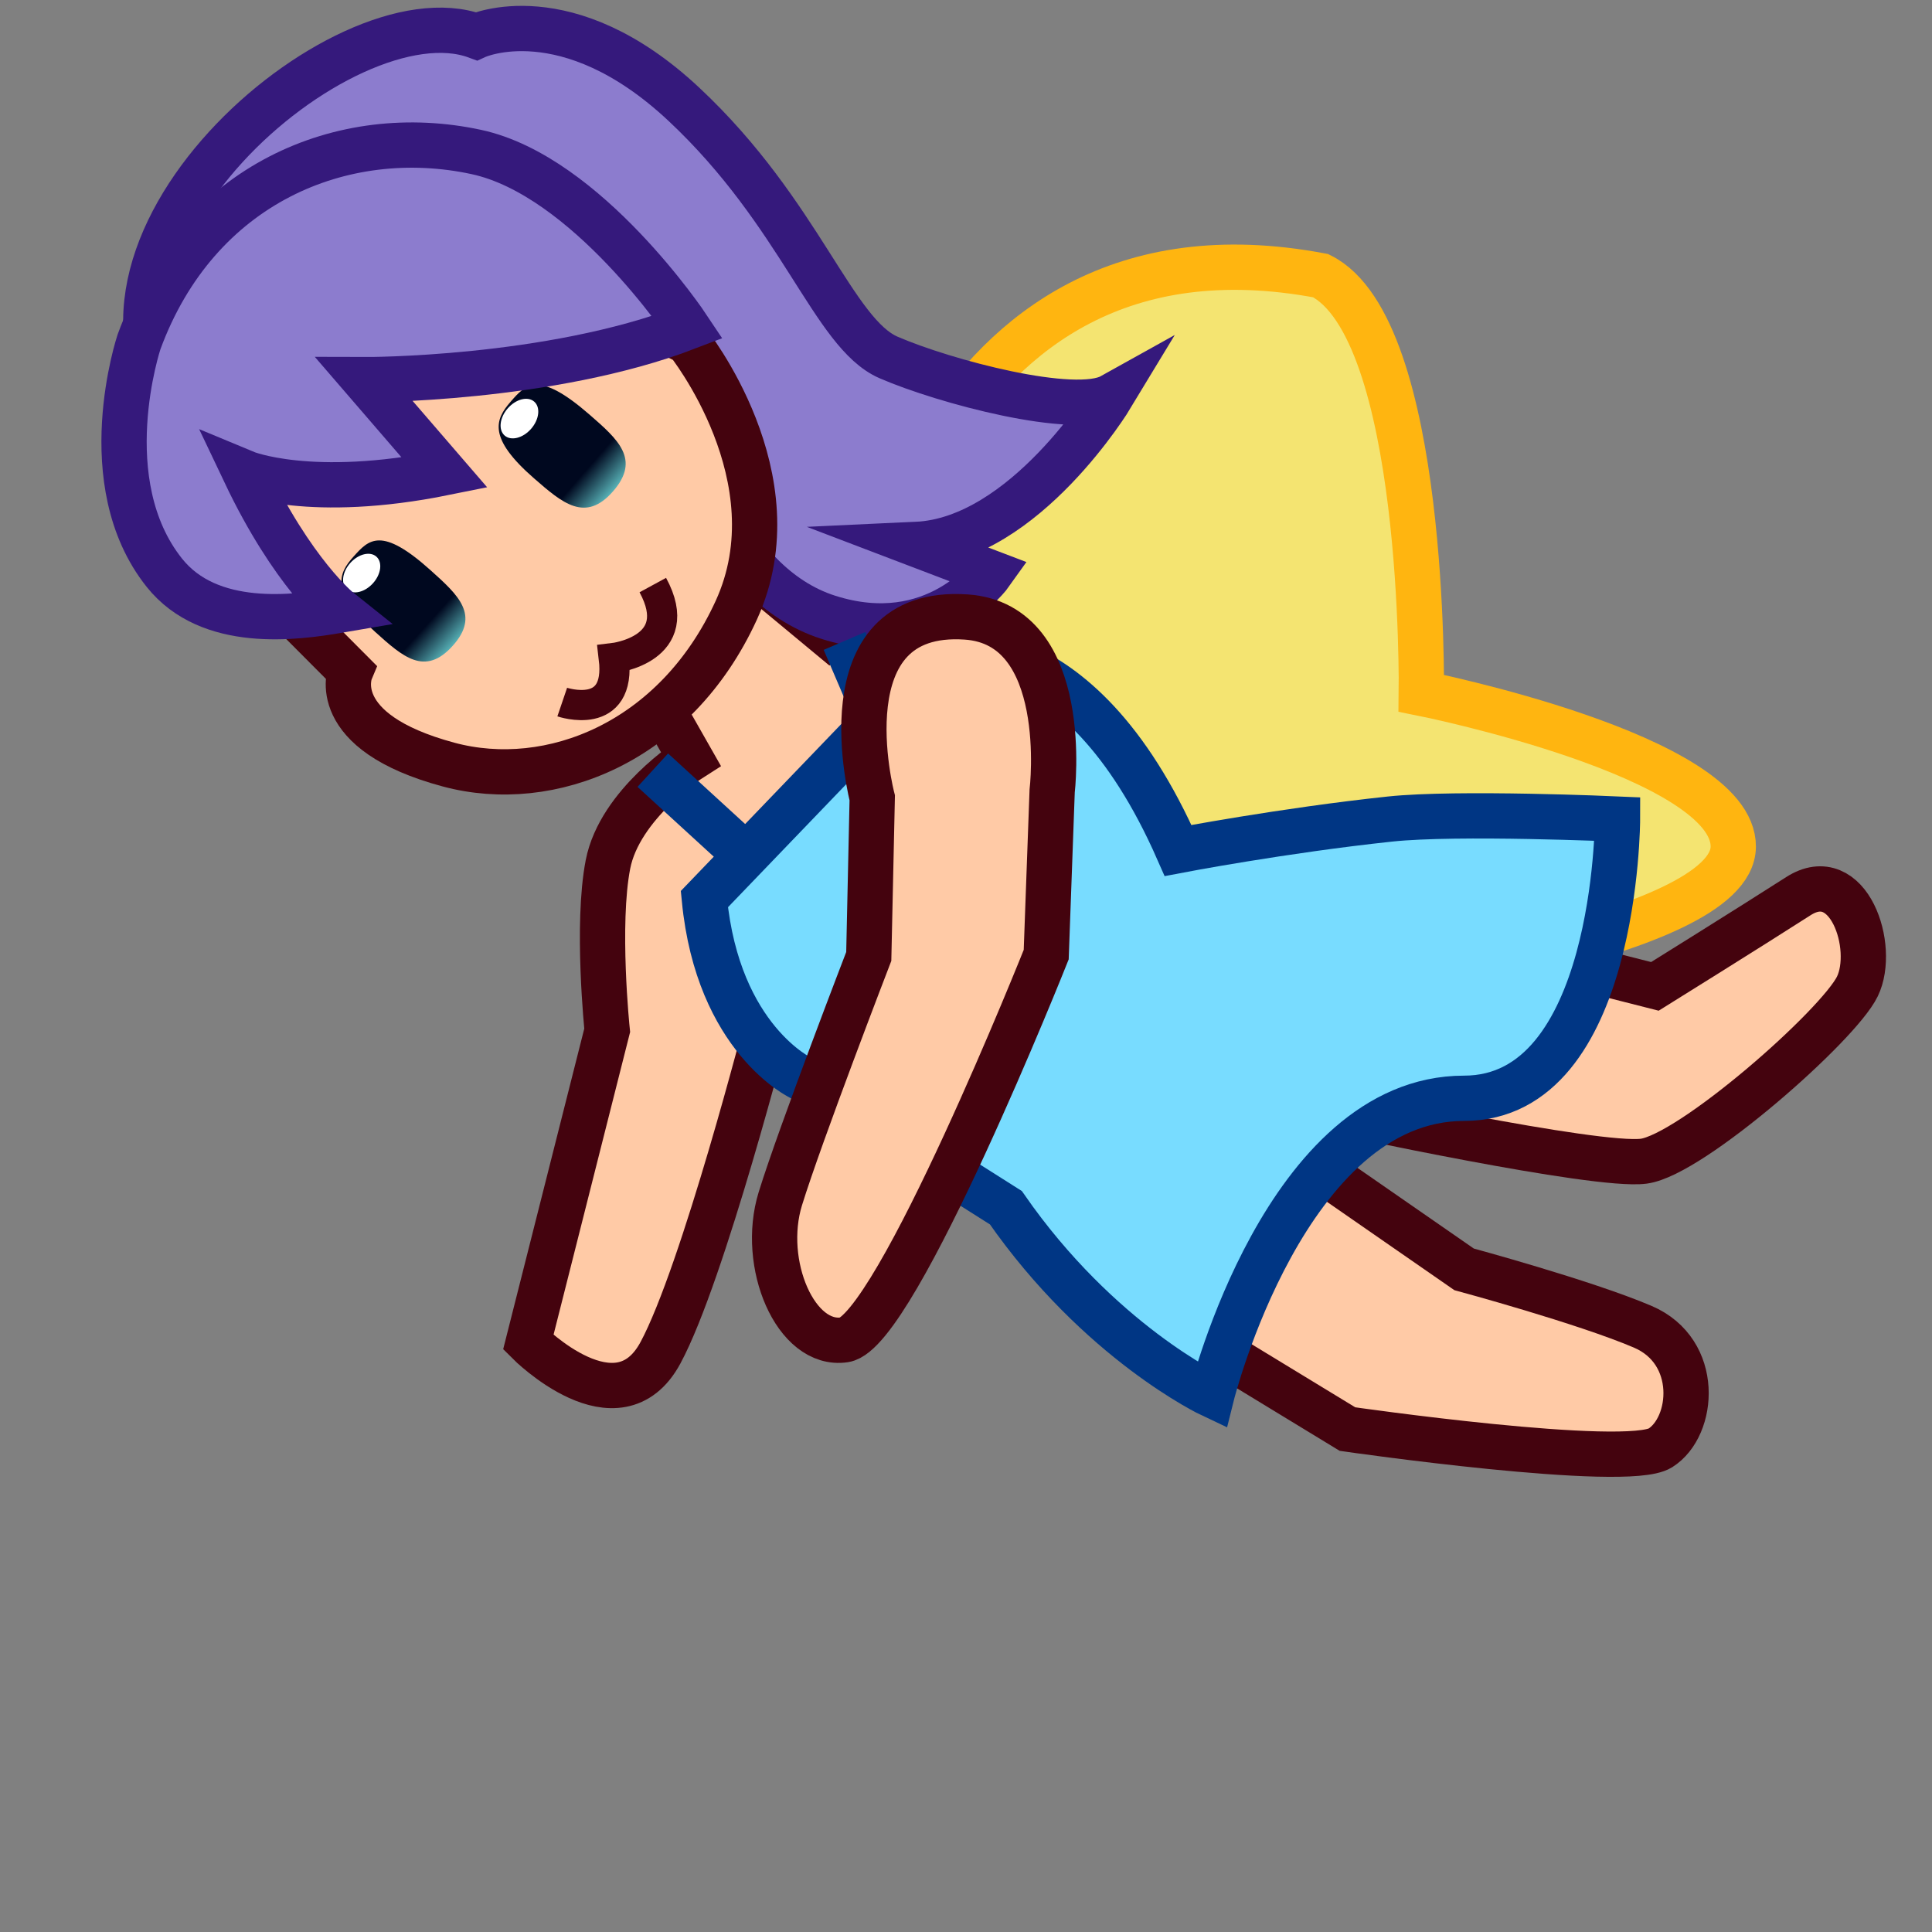 <?xml version="1.0" encoding="utf-8"?>
<!-- Generator: Adobe Illustrator 15.0.2, SVG Export Plug-In . SVG Version: 6.00 Build 0)  -->
<!DOCTYPE svg PUBLIC "-//W3C//DTD SVG 1.1//EN" "http://www.w3.org/Graphics/SVG/1.1/DTD/svg11.dtd">
<svg version="1.1" id="_x31_1_2_" xmlns="http://www.w3.org/2000/svg" xmlns:xlink="http://www.w3.org/1999/xlink" x="0px" y="0px"
	 width="64px" height="64px" viewBox="0 0 64 64" enable-background="new 0 0 64 64" xml:space="preserve">
<rect x="0" y="0" width="64" height="64" fill="#808080" stroke="none"/>
<ellipse display="none" fill="#FFC44D" cx="40.902" cy="16.652" rx="2.474" ry="2.396"/>
<path display="none" fill="#FFC44D" d="M42.624,20.937c0.95,0.063,1.635,0.784,1.53,1.613c-0.104,0.83-0.96,1.451-1.91,1.389
	c-0.949-0.062-1.634-0.784-1.53-1.612C40.819,21.497,41.674,20.875,42.624,20.937z"/>
<g display="none">
	<g display="inline">
		<g>
			<g>
				<path fill="#036EB5" d="M20.073,26.478c0.515-0.436,1.064-0.818,1.634-1.178c1.06-0.669,0.079-2.355-0.988-1.683
					c-0.712,0.449-1.39,0.944-2.033,1.488c-0.406,0.343-0.346,1.031,0.007,1.379C19.097,26.883,19.667,26.821,20.073,26.478
					L20.073,26.478z"/>
			</g>
		</g>
		<g>
			<g>
				<path fill="#036EB5" d="M24.29,21.101c1.26,0,1.271-1.951,0.014-1.951C23.043,19.15,23.033,21.101,24.29,21.101L24.29,21.101z"
					/>
			</g>
		</g>
		<g>
			<g>
				<path fill="#036EB5" d="M23.521,18.044c0.18,0.862-0.122,1.743-0.332,2.574c-0.31,1.221,1.573,1.734,1.882,0.515
					c0.303-1.196,0.592-2.359,0.335-3.593C25.149,16.307,23.266,16.818,23.521,18.044L23.521,18.044z"/>
			</g>
		</g>
		<g>
			<g>
				<path fill="#036EB5" d="M15.207,27.351c1.26,0,1.271-1.951,0.014-1.951C13.96,25.4,13.95,27.351,15.207,27.351L15.207,27.351z"
					/>
			</g>
		</g>
		<g>
			<g>
				<path fill="#036EB5" d="M24.957,19.518c1.26,0,1.271-1.951,0.014-1.951C23.71,17.566,23.7,19.518,24.957,19.518L24.957,19.518z"
					/>
			</g>
		</g>
		<g>
			<g>
				<path fill="#036EB5" d="M20.707,26.935c1.26,0,1.271-1.951,0.014-1.951C19.46,24.983,19.45,26.935,20.707,26.935L20.707,26.935z
					"/>
			</g>
		</g>
		<g>
			<g>
				<path fill="#036EB5" d="M26.869,23.554c-1.231,2.353-1.43,5.052-1.714,7.648c-0.137,1.252,1.816,1.25,1.951,0.014
					c0.246-2.243,0.388-4.651,1.453-6.686C29.14,23.417,27.453,22.438,26.869,23.554L26.869,23.554z"/>
			</g>
		</g>
		<g>
			<g>
				<path fill="#036EB5" d="M21.623,42.316c0.024,0.003,0.048,0.007,0.073,0.01c-0.228-0.229-0.457-0.459-0.685-0.688
					c0.003,0.024,0.007,0.049,0.01,0.074c0.075,0.527,0.728,0.814,1.195,0.689c0.561-0.15,0.765-0.669,0.69-1.195
					c-0.004-0.024-0.007-0.049-0.011-0.073c-0.042-0.298-0.385-0.646-0.685-0.688c-0.024-0.003-0.049-0.007-0.073-0.011
					c-0.526-0.075-1.044,0.124-1.198,0.684C20.812,41.582,21.096,42.24,21.623,42.316L21.623,42.316z"/>
			</g>
		</g>
		<g>
			<g>
				<path fill="#036EB5" d="M19.939,41.785c-0.284,1.006,0.001,1.983,0.871,2.588c0.708,0.491,1.635,0.637,2.479,0.646
					c1.26,0.013,1.27-1.938,0.014-1.951c-0.101-0.001-0.201-0.004-0.302-0.009c-0.048-0.003-0.358-0.039-0.281-0.026
					c-0.107-0.018-0.213-0.043-0.319-0.068c-0.044-0.011-0.356-0.116-0.27-0.079c-0.093-0.04-0.18-0.093-0.266-0.146
					c0.154,0.095-0.177-0.219-0.054-0.045c-0.056-0.104-0.063-0.107-0.021-0.014c-0.025-0.113-0.033-0.126-0.021-0.037
					c-0.012-0.123,0.007-0.188,0.051-0.343C22.164,41.087,20.281,40.576,19.939,41.785L19.939,41.785z"/>
			</g>
		</g>
		<g>
			<g>
				<path fill="#036EB5" d="M25.99,43.646c0.428-0.435,0.824-0.898,1.25-1.334c0.879-0.898-0.505-2.273-1.387-1.373
					c-0.426,0.437-0.823,0.899-1.25,1.334C23.722,43.169,25.105,44.544,25.99,43.646L25.99,43.646z"/>
			</g>
		</g>
		<g>
			<g>
				<path fill="#036EB5" d="M25.407,43.646c1.258-1.507,2.37-3.118,3.413-4.78c0.67-1.067-1.022-2.039-1.689-0.975
					c-0.954,1.521-1.958,3.003-3.11,4.382C23.22,43.23,24.598,44.613,25.407,43.646L25.407,43.646z"/>
			</g>
		</g>
		<g>
			<g>
				<path fill="#036EB5" d="M29.623,24.483c2.126,0.675,2.621,3.544,2.449,5.469c-0.112,1.256,1.841,1.256,1.951,0.014
					c0.257-2.882-0.884-6.413-3.885-7.365C28.935,22.219,28.428,24.104,29.623,24.483L29.623,24.483z"/>
			</g>
		</g>
		<g>
			<g>
				<path fill="#036EB5" d="M29.957,21.268c1.103-0.079,2.001,0.489,2.877,1.093c1.037,0.715,2.004-0.979,0.975-1.689
					c-1.139-0.786-2.413-1.457-3.838-1.355C28.722,19.406,28.702,21.357,29.957,21.268L29.957,21.268z"/>
			</g>
		</g>
		<g>
			<g>
				<path fill="#036EB5" d="M16.422,42.29c0.123,1.464,0.758,3.048,2.367,3.36c0.522,0.101,1.05-0.143,1.198-0.684
					c0.133-0.483-0.162-1.098-0.684-1.199c-0.689-0.133-0.876-0.815-0.93-1.464c-0.044-0.529-0.401-0.979-0.969-0.982
					C16.91,41.318,16.378,41.76,16.422,42.29L16.422,42.29z"/>
			</g>
		</g>
		<g>
			<g>
				<path fill="#036EB5" d="M29.872,21.786c0.188,0.339,0.25,0.712,0.315,1.092c0.09,0.525,0.717,0.818,1.195,0.69
					c0.549-0.147,0.779-0.671,0.69-1.195c-0.096-0.558-0.24-1.077-0.518-1.575C30.943,19.699,29.26,20.686,29.872,21.786
					L29.872,21.786z"/>
			</g>
		</g>
		<g>
			<g>
				<path fill="#036EB5" d="M29.705,21.703c0.09,0.105,0.112,0.135,0.066,0.091c0.29,1.226,2.173,0.717,1.885-0.505
					c-0.05-0.21-0.137-0.404-0.268-0.575c-0.323-0.421-0.833-0.642-1.335-0.347C29.637,20.611,29.381,21.28,29.705,21.703
					L29.705,21.703z"/>
			</g>
		</g>
		<g>
			<g>
				<path fill="#036EB5" d="M19.976,26.97c0.47,0.228,0.75,0.66,0.878,1.158c0.315,1.218,2.199,0.712,1.885-0.505
					c-0.248-0.957-0.88-1.902-1.788-2.342C19.825,24.734,18.842,26.42,19.976,26.97L19.976,26.97z"/>
			</g>
		</g>
		<g>
			<g>
				<path fill="#036EB5" d="M44.323,44.229c2.594-2.333,4.353-5.338,6.317-8.181c0.716-1.036-0.979-2.003-1.689-0.975
					c-1.873,2.71-3.541,5.559-6.015,7.782C42.001,43.698,43.391,45.068,44.323,44.229L44.323,44.229z"/>
			</g>
		</g>
		<g>
			<g>
				<path fill="#036EB5" d="M35.354,44.212c1.308,3.717,6.442,5.551,9.993,6.127c1.231,0.199,1.756-1.682,0.516-1.883
					c-2.729-0.442-7.595-1.822-8.624-4.75C36.824,42.527,34.937,43.023,35.354,44.212L35.354,44.212z"/>
			</g>
		</g>
		<g>
			<g>
				<path fill="#036EB5" d="M41.943,41.068c1.144,1.223,2.39,2.345,3.866,3.151c1.103,0.603,2.081-1.085,0.975-1.689
					c-1.338-0.731-2.433-1.741-3.468-2.849C42.457,38.763,41.085,40.15,41.943,41.068L41.943,41.068z"/>
			</g>
		</g>
		<g>
			<g>
				<path fill="#036EB5" d="M44.276,43.236c0.848,0.678,1.691,1.358,2.5,2.082c0.934,0.835,2.313-0.545,1.373-1.387
					c-0.81-0.724-1.652-1.405-2.5-2.082c-0.415-0.331-0.977-0.401-1.38,0.007C43.926,42.205,43.86,42.904,44.276,43.236
					L44.276,43.236z"/>
			</g>
		</g>
		<g>
			<g>
				<path fill="#036EB5" d="M45.206,39.769c3.578-0.063,7.089-0.854,10.667-0.918c1.258-0.022,1.271-1.974,0.014-1.951
					c-3.578,0.063-7.088,0.855-10.667,0.918C43.962,37.839,43.948,39.79,45.206,39.769L45.206,39.769z"/>
			</g>
		</g>
		<g>
			<g>
				<path fill="#036EB5" d="M20.868,60.864c-3.636-2.756-6.01-7.841-4.875-12.392c1.837-7.367,10.121-4.909,13.183-0.153
					c3.267,5.073-2.206,11.373-7.426,11.49c-5.724,0.128-6.085-6.746-4.436-10.561c0.903-2.089,2.583-3.763,4.757-4.448
					c3.364-1.062,5.89,2.599,6.849,5.207c1.984,5.398-2.338,12.053-8.413,9.436c-3.945-1.699-4.908-9.092-4.275-12.675
					c1.101-6.23,8.229-5.545,11.879-2.366c0.943,0.821,2.324-0.558,1.372-1.387c-4.392-3.825-12.79-4.713-14.854,2.293
					c-1.552,5.266,0.359,15.754,7.133,16.561c7.835,0.932,11.067-6.859,8.688-13.333c-2.298-6.251-10.051-7.776-13.817-1.971
					c-3.309,5.1-3.329,12.698,3.29,14.927c5.897,1.984,13.13-4.951,12.06-10.868c-1.115-6.163-9.242-12.257-14.875-7.13
					c-5.408,4.923-3.688,14.151,1.909,18.395c0.292,0.222,0.585,0.443,0.877,0.665C20.894,63.313,21.857,61.614,20.868,60.864
					L20.868,60.864z"/>
			</g>
		</g>
		<g>
			<g>
				<path fill="#036EB5" d="M16.66,27.392c0.224-0.017,0.444-0.066,0.667-0.083c0.529-0.04,0.979-0.405,0.982-0.969
					c0.003-0.499-0.438-1.022-0.969-0.982c-0.224,0.017-0.444,0.066-0.667,0.083c-0.529,0.04-0.979,0.405-0.982,0.969
					C15.688,26.908,16.129,27.432,16.66,27.392L16.66,27.392z"/>
			</g>
		</g>
		<g>
			<g>
				<path fill="#036EB5" d="M21.493,25.642c1.26,0,1.271-1.951,0.014-1.951C20.247,23.691,20.236,25.642,21.493,25.642
					L21.493,25.642z"/>
			</g>
		</g>
		<g>
			<g>
				<path fill="#036EB5" d="M21.314,29.943c0.842,0.655,1.785,0.864,2.786,0.421c0.914-0.404,1.554-1.25,1.841-2.191
					c0.369-1.207-1.516-1.715-1.882-0.515c-0.145,0.474-0.798,1.345-1.373,0.897c-0.418-0.326-0.973-0.405-1.379,0.007
					C20.966,28.909,20.893,29.616,21.314,29.943L21.314,29.943z"/>
			</g>
		</g>
		<g>
			<g>
				<path fill="#036EB5" d="M26.941,25.674c0.249-1.104,0.207-2.211,0.201-3.333c-0.006-1.259-1.958-1.271-1.951-0.014
					c0.005,0.945,0.078,1.904-0.132,2.833C24.783,26.385,26.664,26.901,26.941,25.674L26.941,25.674z"/>
			</g>
		</g>
		<g>
			<g>
				<path fill="#036EB5" d="M38.478,47.349c1.018-0.813,2.099-1.54,3.184-2.257c1.044-0.69,0.064-2.379-0.988-1.684
					c-1.228,0.812-2.432,1.649-3.582,2.567c-0.416,0.332-0.338,1.04,0.007,1.38C37.509,47.761,38.063,47.68,38.478,47.349
					L38.478,47.349z"/>
			</g>
		</g>
		<g>
			<g>
				<path fill="#036EB5" d="M46.026,40.937c1.474-1.53,2.863-3.132,4.218-4.767c0.796-0.961-0.582-2.344-1.387-1.373
					c-1.354,1.636-2.745,3.237-4.218,4.767C43.769,40.469,45.151,41.845,46.026,40.937L46.026,40.937z"/>
			</g>
		</g>
		<g>
			<g>
				<path fill="#036EB5" d="M44.492,50.774c2.233,0.646,4.359,0.647,6.594,0.001c1.206-0.35,0.704-2.235-0.506-1.885
					c-1.921,0.557-3.65,0.558-5.572,0.001C43.796,48.541,43.286,50.425,44.492,50.774L44.492,50.774z"/>
			</g>
		</g>
		<g>
			<g>
				<path fill="#036EB5" d="M49.575,47.274c1.336,0.466,3.044,0.417,4.071,1.502c0.866,0.913,2.238-0.474,1.373-1.387
					c-1.324-1.397-3.224-1.402-4.929-1.998C48.899,44.977,48.396,46.862,49.575,47.274L49.575,47.274z"/>
			</g>
		</g>
		<g>
			<g>
				<path fill="#036EB5" d="M51.326,51.143c1.505,0.164,2.519-1.416,3.102-2.572c0.564-1.119-1.121-2.101-1.689-0.975
					c-0.185,0.364-0.378,0.744-0.629,1.068c-0.12,0.154-0.309,0.362-0.432,0.448c-0.005,0.004-0.299,0.132-0.164,0.089
					c0.121-0.039-0.143-0.007-0.174-0.01c-0.529-0.058-0.979,0.478-0.982,0.969C50.354,50.732,50.798,51.085,51.326,51.143
					L51.326,51.143z"/>
			</g>
		</g>
		<g>
			<g>
				<path fill="#036EB5" d="M15.654,55.405c-2.017-1.212-1.124-4.905-0.63-6.73c0.329-1.217-1.554-1.729-1.882-0.516
					c-0.761,2.816-1.431,7.152,1.536,8.936C15.759,57.743,16.732,56.053,15.654,55.405L15.654,55.405z"/>
			</g>
		</g>
		<g>
			<g>
				<path fill="#036EB5" d="M14.589,44.825c-2.33,1.765-2.313,4.989-2.084,7.664c0.299,3.506,2.379,6.321,5.654,7.535
					c1.183,0.438,1.684-1.449,0.515-1.883c-2.397-0.888-3.579-2.754-4.137-5.163c-0.402-1.735-0.537-5.276,1.041-6.47
					C16.566,45.76,15.593,44.065,14.589,44.825L14.589,44.825z"/>
			</g>
		</g>
		<g>
			<g>
				<path fill="#036EB5" d="M28.493,23.726c0.821,0,1.641-0.009,2.353,0.453c1.058,0.686,2.028-1.007,0.976-1.689
					c-0.993-0.644-2.165-0.713-3.314-0.714C27.247,21.773,27.236,23.725,28.493,23.726L28.493,23.726z"/>
			</g>
		</g>
		<g>
			<g>
				<path fill="#036EB5" d="M25.524,28.577c0.661,5.286-0.342,10.574,1.884,15.584c0.51,1.146,2.188,0.15,1.683-0.988
					c-2.047-4.607-1.007-9.719-1.616-14.583C27.321,27.359,25.369,27.333,25.524,28.577L25.524,28.577z"/>
			</g>
		</g>
		<g>
			<g>
				<path fill="#036EB5" d="M31.358,27.577c0.061,4.978,0.826,9.979-0.132,14.916c-0.239,1.229,1.642,1.75,1.882,0.516
					c0.994-5.121,0.265-10.252,0.202-15.417C33.294,26.332,31.342,26.319,31.358,27.577L31.358,27.577z"/>
			</g>
		</g>
		<g>
			<g>
				<path fill="#036EB5" d="M31.223,43.813c-1.033,1.28-2.486,0.004-3.485-0.741c-0.325,0.563-0.65,1.126-0.976,1.689
					c0.997,0.651,2.026,1.146,3.231,1.214c1.259,0.07,1.264-1.881,0.014-1.951c-0.853-0.048-1.572-0.497-2.269-0.952
					c-1.074-0.702-1.958,0.957-0.976,1.689c1.751,1.306,4.156,2.52,5.848,0.425C33.392,44.218,32.015,42.833,31.223,43.813
					L31.223,43.813z"/>
			</g>
		</g>
		<g>
			<g>
				<path fill="#036EB5" d="M21.109,26.581c-0.009-0.032-0.019-0.063-0.027-0.096c-0.628,0.168-1.256,0.336-1.884,0.505
					c0.264,0.715,0.474,1.512,0.61,2.262c0.095,0.524,0.713,0.819,1.195,0.69c0.545-0.146,0.785-0.672,0.69-1.195
					c-0.136-0.75-0.346-1.547-0.61-2.262c-0.429-1.164-2.178-0.737-1.884,0.505c0.008,0.032,0.018,0.064,0.026,0.096
					C19.568,28.295,21.453,27.792,21.109,26.581L21.109,26.581z"/>
			</g>
		</g>
		<g>
			<g>
				<path fill="#036EB5" d="M19.224,26.752c0.544,3.382,1.67,6.572,2.917,9.75c0.455,1.157,2.344,0.665,1.885-0.506
					c-1.248-3.178-2.374-6.368-2.917-9.75C20.909,25.006,19.027,25.523,19.224,26.752L19.224,26.752z"/>
			</g>
		</g>
		<g>
			<g>
				<path fill="#036EB5" d="M22.647,37.776c0.915,0.95,2.113,1.294,3.281,1.818c0.485,0.218,1.046,0.139,1.333-0.357
					c0.246-0.425,0.129-1.114-0.357-1.332c-0.988-0.443-2.113-0.715-2.885-1.516C23.147,35.483,21.774,36.87,22.647,37.776
					L22.647,37.776z"/>
			</g>
		</g>
		<g>
			<g>
				<path fill="#036EB5" d="M19.393,28.576c-0.75,1.83-0.641,4.032-0.852,5.976c-0.301,2.764-0.354,5.514-0.016,8.274
					c0.151,1.232,2.104,1.258,1.951,0.014c-0.297-2.425-0.27-4.807-0.082-7.239c0.156-2.026,0.109-4.625,0.881-6.51
					C21.751,27.926,19.863,27.428,19.393,28.576L19.393,28.576z"/>
			</g>
		</g>
		<g>
			<g>
				<path fill="#036EB5" d="M24.239,37.93c-0.333,0.767-0.584,1.566-0.917,2.333c-0.211,0.487-0.143,1.044,0.357,1.332
					c0.421,0.243,1.121,0.132,1.333-0.357c0.333-0.767,0.584-1.566,0.917-2.333c0.211-0.487,0.143-1.044-0.357-1.332
					C25.15,37.329,24.451,37.44,24.239,37.93L24.239,37.93z"/>
			</g>
		</g>
		<g>
			<g>
				<path fill="#036EB5" d="M32.075,44.161c1.49,1.935,3.48,2.623,5.75,3.28c1.212,0.35,1.722-1.533,0.516-1.883
					c-1.691-0.488-3.454-0.92-4.583-2.386C33.002,42.191,31.308,43.164,32.075,44.161L32.075,44.161z"/>
			</g>
		</g>
		<g>
			<g>
				<path fill="#036EB5" d="M40.61,46.187c1.012-0.848,1.98-1.741,2.833-2.75c0.806-0.954-0.572-2.336-1.387-1.373
					c-0.854,1.01-1.821,1.903-2.833,2.75c-0.408,0.342-0.344,1.033,0.007,1.38C39.635,46.593,40.203,46.527,40.61,46.187
					L40.61,46.187z"/>
			</g>
		</g>
		<g>
			<g>
				<path fill="#036EB5" d="M21.429,28.595c1.142,0.818,2.513,0.033,3.405-0.764c0.607-0.542,1.896-1.977,0.936-2.774
					c-0.959-0.797-2.342,0.581-1.372,1.387c-0.042-0.053-0.083-0.106-0.125-0.16c-0.044-0.167-0.089-0.334-0.134-0.501
					c0.009,0.091,0.138-0.381,0.042-0.192c-0.053,0.103-0.121,0.199-0.188,0.293c-0.053,0.075-0.376,0.417-0.545,0.576
					c-0.214,0.2-0.455,0.354-0.716,0.485c0.113-0.057-0.322,0.06-0.133,0.042c-0.119-0.004-0.137-0.001-0.052,0.008
					c0.12,0.023-0.111-0.066-0.142-0.088c-0.433-0.31-1.086-0.069-1.333,0.357C20.787,27.756,20.997,28.285,21.429,28.595
					L21.429,28.595z"/>
			</g>
		</g>
		<g>
			<g>
				<path fill="#036EB5" d="M22.059,29.909c-0.467,1.924,0.333,4.332,1.1,6.085c0.415,0.948,1.772,0.388,1.817-0.487
					c0.097-1.891,0.342-3.744,0.799-5.583c-0.639-0.088-1.278-0.176-1.917-0.264c0.052,2.463-0.268,4.914,0.283,7.343
					c0.237,1.043,1.547,0.823,1.883,0.005c0.906-2.206-0.473-4.582-0.382-6.834c-0.639,0.082-1.278,0.164-1.918,0.246
					c0.239,1.542,0.38,3.085,0.833,4.584c0.364,1.201,2.249,0.7,1.885-0.506c-0.454-1.499-0.595-3.042-0.833-4.583
					c-0.175-1.128-1.875-0.808-1.918,0.246c-0.082,2.034,1.247,4.395,0.452,6.333c0.627,0.002,1.255,0.004,1.883,0.005
					c-0.509-2.242-0.168-4.547-0.217-6.824c-0.023-1.088-1.644-1.362-1.917-0.264c-0.496,1.999-0.763,4.027-0.868,6.084
					c0.605-0.162,1.211-0.325,1.817-0.487c-0.54-1.234-1.228-3.231-0.9-4.582C24.238,29.201,22.355,28.686,22.059,29.909
					L22.059,29.909z"/>
			</g>
		</g>
		<g>
			<g>
				<path fill="#036EB5" d="M41.747,32.696c1.755,1.37,3.671,2.491,5.516,3.731c0.813,0.547,1.844-0.535,1.329-1.339
					c-0.748-1.167-1.522-2.236-2.688-3.017c-1.047-0.702-2.015,0.992-0.975,1.689c0.869,0.583,1.424,1.45,1.979,2.316
					c0.443-0.446,0.887-0.893,1.329-1.339c-1.703-1.146-3.497-2.164-5.117-3.429C42.142,30.545,40.755,31.921,41.747,32.696
					L41.747,32.696z"/>
			</g>
		</g>
		<g>
			<g>
				<path fill="#036EB5" d="M43.099,32.835c1.02,0.084,2.039,0.171,3.062,0.224c1.26,0.063,1.265-1.888,0.014-1.952
					c-1.022-0.052-2.041-0.139-3.062-0.224C41.855,30.78,41.854,32.732,43.099,32.835L43.099,32.835z"/>
			</g>
		</g>
		<g>
			<g>
				<path fill="#036EB5" d="M43.015,32.698c1.554,0.876,3.062,1.773,4.299,3.078c0.392-0.513,0.783-1.025,1.174-1.538
					c-1.896-1.358-3.958-2.406-6.228-2.972c-1.222-0.305-1.736,1.578-0.516,1.882c2.119,0.528,4,1.513,5.769,2.779
					c0.932,0.668,1.907-0.765,1.174-1.538c-1.348-1.421-3.003-2.426-4.697-3.381C42.894,30.391,41.917,32.08,43.015,32.698
					L43.015,32.698z"/>
			</g>
		</g>
		<g>
			<g>
				<path fill="#036EB5" d="M40.979,33.787c0.888,0.998,2.011,1.64,3.347,1.771c0.761,0.075,1.198-0.873,0.849-1.47
					c-0.538-0.916-1.209-1.745-1.977-2.478c-0.908-0.867-2.285,0.516-1.373,1.387c0.653,0.624,1.209,1.299,1.666,2.08
					c0.283-0.49,0.566-0.979,0.849-1.47c-0.816-0.081-1.463-0.617-1.987-1.207C41.516,31.46,40.146,32.85,40.979,33.787
					L40.979,33.787z"/>
			</g>
		</g>
		<g>
			<g>
				<path fill="#036EB5" d="M35.495,23.511c-1.686-1.279-3.266-2.764-5.404-3.202c-0.684-0.14-1.437,0.445-1.2,1.193
					c1.2,3.778,5.402,5.553,8.177,7.988c0.941,0.825,2.321-0.555,1.373-1.387c-2.411-2.115-6.633-3.854-7.666-7.106
					c-0.4,0.398-0.8,0.795-1.2,1.193c1.948,0.399,3.406,1.844,4.944,3.01C35.521,25.96,36.484,24.261,35.495,23.511L35.495,23.511z"
					/>
			</g>
		</g>
		<g>
			<g>
				<path fill="#036EB5" d="M41.832,32.464c0.76,2.927,0.128,5.891,0.109,8.862c-0.008,1.277,1.836,1.246,1.951,0.014
					c0.266-2.845-1.012-5.936,0.369-8.602c-0.563,0.002-1.124,0.004-1.687,0.006c1.924,2.587,0.5,5.937,0.199,8.832
					c-0.123,1.188,1.544,1.207,1.917,0.265c0.945-2.392,0.679-5.325,2.335-7.404c-0.545-0.145-1.09-0.289-1.636-0.434
					c0.275,2.067-0.844,3.967-1.582,5.822c-0.427,1.075,1.217,1.633,1.786,0.745c1.198-1.867,2.59-3.539,4.401-4.839
					c1.012-0.727,0.036-2.418-0.988-1.684c-2.096,1.505-3.715,3.384-5.103,5.548c0.596,0.248,1.19,0.496,1.786,0.745
					c0.91-2.291,1.92-4.319,1.584-6.844c-0.094-0.706-1.203-0.977-1.636-0.434c-1.95,2.448-1.726,5.468-2.831,8.262
					c0.64,0.089,1.278,0.177,1.917,0.265c0.345-3.32,1.747-6.855-0.467-9.834c-0.408-0.548-1.317-0.707-1.687,0.006
					c-1.611,3.112-0.323,6.27-0.631,9.564c0.65,0.005,1.301,0.009,1.951,0.014c0.02-3.162,0.633-6.266-0.176-9.381
					C43.4,30.741,41.517,31.247,41.832,32.464L41.832,32.464z"/>
			</g>
		</g>
		<g>
			<g>
				<path fill="#036EB5" d="M39.611,33.421c0.052,3.525-0.912,7.527,1.38,10.573c0.531,0.705,1.453,0.582,1.783-0.236
					c1.521-3.777-0.036-7.647,0.314-11.547c0.113-1.256-1.84-1.256-1.951-0.014c-0.334,3.711,1.198,7.461-0.246,11.045
					c0.595-0.078,1.188-0.157,1.783-0.236c-2.039-2.707-1.066-6.427-1.112-9.571C41.544,32.176,39.593,32.164,39.611,33.421
					L39.611,33.421z"/>
			</g>
		</g>
		<g>
			<g>
				<path fill="#036EB5" d="M38.139,31.794c0.157,4.249-0.569,8.515,1.437,12.45c0.327,0.642,1.361,0.628,1.687-0.007
					c1.833-3.578,0.208-7.246-0.085-10.978c-0.098-1.247-2.05-1.267-1.951-0.014c0.254,3.235,1.928,6.93,0.347,10.017
					c0.563-0.003,1.124-0.005,1.687-0.007c-1.809-3.548-1.027-7.622-1.169-11.448C40.043,30.552,38.092,30.537,38.139,31.794
					L38.139,31.794z"/>
			</g>
		</g>
		<g>
			<g>
				<path fill="#036EB5" d="M36.661,28.986c0.257,5.206-1.338,11.563,1.997,16.091c0.512,0.694,1.481,0.598,1.783-0.236
					c1.677-4.637-1.073-9.438-1.044-14.124c0.008-1.26-1.943-1.271-1.951-0.014c-0.027,4.475,2.693,9.253,1.112,13.622
					c0.595-0.078,1.188-0.157,1.783-0.236C37.266,39.914,38.851,33.827,38.612,29C38.551,27.747,36.6,27.729,36.661,28.986
					L36.661,28.986z"/>
			</g>
		</g>
		<g>
			<g>
				<path fill="#036EB5" d="M34.946,25.524c0.652,6.83-0.979,13.752,2.212,20.137c0.375,0.749,1.605,0.565,1.783-0.236
					c0.482-2.188,0.121-4.095-0.37-6.253c-0.813-3.568-0.691-7.267-0.205-10.865c0.168-1.246-1.785-1.241-1.951-0.014
					c-0.39,2.888-0.444,5.691-0.177,8.593c0.249,2.706,1.426,5.286,0.82,8.023c0.595-0.078,1.188-0.157,1.783-0.236
					c-2.989-5.979-1.333-12.738-1.944-19.135C36.779,24.296,34.827,24.274,34.946,25.524L34.946,25.524z"/>
			</g>
		</g>
		<g>
			<g>
				<path fill="#036EB5" d="M30.314,23.027c4.583,5.778,3.054,13.666,4.494,20.476c0.226,1.066,2.019,0.854,1.918-0.246
					c-0.54-5.925-2.215-11.684-2.083-17.667c-0.65-0.004-1.301-0.009-1.951-0.014c0.385,6.307,1.372,12.453,3.199,18.509
					c0.326,1.079,1.842,0.845,1.918-0.246c0.072-1.026,0.606-3.583-0.703-4.224c-0.385-0.188-0.873-0.18-1.182,0.159
					c-1.122,1.232-0.613,3.238,0.067,4.552c0.468,0.899,1.772,0.427,1.817-0.487c0.301-6.154-2.679-11.956-1.22-18.095
					c0.29-1.224-1.592-1.739-1.883-0.515c-1.52,6.395,1.464,12.215,1.151,18.596c0.605-0.162,1.211-0.325,1.817-0.487
					c-0.402-0.679-0.527-1.39-0.376-2.135c-0.447,0.093-0.895,0.186-1.342,0.279c0.019,0.782-0.015,1.563-0.1,2.343
					c0.64-0.082,1.278-0.164,1.918-0.246c-1.776-5.888-2.759-11.851-3.133-17.99c-0.076-1.247-1.923-1.281-1.951-0.014
					c-0.132,5.999,1.542,11.727,2.083,17.667c0.64-0.082,1.278-0.164,1.918-0.246c-1.55-7.328-0.063-15.125-5.006-21.357
					C30.906,20.657,29.541,22.052,30.314,23.027L30.314,23.027z"/>
			</g>
		</g>
		<g>
			<g>
				<path fill="#036EB5" d="M34.729,45.842c0.171-1.726,0.167-3.468,0.546-5.167c-0.595,0.078-1.188,0.157-1.783,0.236
					c0.919,1.449,0.652,3.235,0.468,4.855c-0.143,1.251,1.811,1.249,1.951,0.014c0.228-1.993,0.386-4.087-0.735-5.857
					c-0.43-0.678-1.591-0.624-1.783,0.236c-0.415,1.867-0.427,3.773-0.614,5.669C32.653,47.082,34.606,47.082,34.729,45.842
					L34.729,45.842z"/>
			</g>
		</g>
		<g>
			<g>
				<path fill="#036EB5" d="M35.298,45.825c-0.179-3.008-0.829-6.015-0.023-8.984c-0.64-0.089-1.278-0.177-1.917-0.265
					c0.089,3.11-1.057,6.09-0.779,9.21c0.11,1.243,2.063,1.266,1.951,0.014c-0.276-3.113,0.868-6.099,0.779-9.21
					c-0.031-1.095-1.621-1.354-1.917-0.265c-0.855,3.155-0.234,6.289-0.045,9.486C33.421,47.063,35.372,47.081,35.298,45.825
					L35.298,45.825z"/>
			</g>
		</g>
		<g>
			<g>
				<path fill="#036EB5" d="M35.942,41.247c-0.26-0.768-0.45-1.533-0.583-2.333c-0.628,0.169-1.257,0.337-1.885,0.506
					c0.452,2.038,0.286,4.1,0,6.149c-0.171,1.23,1.709,1.758,1.883,0.516c0.335-2.408,0.532-4.775,0.002-7.171
					c-0.276-1.245-2.086-0.712-1.885,0.506c0.133,0.799,0.324,1.564,0.583,2.333C34.458,42.938,36.345,42.44,35.942,41.247
					L35.942,41.247z"/>
			</g>
		</g>
		<g>
			<g>
				<path fill="#036EB5" d="M32.423,20.024c-0.194,0-0.389,0-0.583,0c-0.951,0-1.377,1.355-0.495,1.82
					c3.497,1.842,4.879,7.16,6.313,10.483c0.497,1.151,2.176,0.153,1.684-0.988c-1.609-3.727-3.124-9.132-7.021-11.184
					c-0.165,0.607-0.33,1.213-0.495,1.82c0.194,0,0.389,0,0.583,0C33.669,21.976,33.681,20.024,32.423,20.024L32.423,20.024z"/>
			</g>
		</g>
		<g>
			<g>
				<path fill="#036EB5" d="M31.48,21.693c2.011,2.129,3.781,4.427,5.402,6.865c1.006,1.512,1.618,3.651,3.085,4.815
					c0.666,0.528,1.599,0.205,1.662-0.687c0.004-0.06,0.009-0.119,0.013-0.179c0.09-1.258-1.862-1.261-1.951-0.014
					c-0.004,0.06-0.009,0.119-0.013,0.179c0.554-0.229,1.107-0.458,1.661-0.687c-1.598-1.268-2.538-4.09-3.69-5.772
					c-1.437-2.094-3.055-4.062-4.797-5.907C31.989,19.392,30.617,20.779,31.48,21.693L31.48,21.693z"/>
			</g>
		</g>
		<g>
			<g>
				<path fill="#036EB5" d="M45.021,30.443c-2.675-0.577-5.315-1.893-8.107-1.469c-0.729,0.111-0.948,1.176-0.434,1.636
					c1.604,1.431,3.609,1.735,5.68,1.949c1.253,0.13,1.252-1.823,0.014-1.951c-1.519-0.157-3.134-0.327-4.32-1.385
					c-0.145,0.545-0.289,1.09-0.434,1.636c2.337-0.355,4.84,0.982,7.086,1.466C45.733,32.59,46.251,30.708,45.021,30.443
					L45.021,30.443z"/>
			</g>
		</g>
		<g>
			<g>
				<path fill="#036EB5" d="M42.599,29.573c-1.579,0.223-3.166,0.315-4.759,0.368c-1.058,0.035-1.398,1.736-0.265,1.917
					c2.639,0.421,5.273,0.836,7.947,0.943c1.261,0.051,1.267-1.901,0.014-1.951c-2.506-0.101-4.973-0.479-7.445-0.874
					c-0.089,0.639-0.177,1.278-0.265,1.917c1.77-0.058,3.524-0.188,5.278-0.434C44.348,31.283,43.828,29.4,42.599,29.573
					L42.599,29.573z"/>
			</g>
		</g>
		<g>
			<g>
				<path fill="#036EB5" d="M35.263,29.095c1.996,1.371,4.511,0.985,6.789,1.271c1.249,0.156,1.245-1.797,0.014-1.951
					c-1.925-0.241-4.148,0.145-5.828-1.009C35.199,26.692,34.231,28.387,35.263,29.095L35.263,29.095z"/>
			</g>
		</g>
		<g>
			<g>
				<path fill="#036EB5" d="M27.994,44.509c2.67-1.733,4.354-4.711,5.684-7.521c0.543-1.145-0.961-1.999-1.689-0.975
					c-1.854,2.606-3.692,5.504-4.131,8.73c-0.089,0.653,0.675,1.082,1.228,0.949c2.036-0.492,2.791-3.39,3.759-4.955
					c-0.595-0.248-1.19-0.496-1.786-0.745c-0.679,1.794-1.865,3.321-2.167,5.25c-0.14,0.896,0.618,1.444,1.435,1.1
					c1.012-0.429,1.778-1.215,2.616-1.905c-0.513-0.392-1.025-0.783-1.538-1.174c-0.244,0.461-0.437,0.877-0.513,1.396
					c-0.127,0.871,0.914,1.758,1.634,0.944c0.511-0.578,0.906-1.165,1.234-1.866c0.53-1.131-1.154-2.115-1.689-0.975
					c-0.262,0.558-0.515,0.998-0.932,1.468c0.544,0.315,1.089,0.63,1.634,0.944c0.015-0.34,0.122-0.652,0.32-0.938
					c0.543-1.024-0.702-1.863-1.538-1.174c-0.715,0.59-1.354,1.23-2.217,1.595c0.479,0.367,0.957,0.733,1.435,1.1
					c0.297-1.899,1.494-3.475,2.167-5.25c0.407-1.073-1.225-1.652-1.786-0.745c-0.587,0.949-1.409,3.764-2.574,4.045
					c0.409,0.316,0.819,0.633,1.228,0.949c0.385-2.83,2.25-5.493,3.869-7.77c-0.563-0.325-1.126-0.649-1.689-0.975
					c-1.174,2.479-2.619,5.279-4.983,6.813C25.956,43.508,26.936,45.195,27.994,44.509L27.994,44.509z"/>
			</g>
		</g>
		<g>
			<g>
				<path fill="#036EB5" d="M57.166,35.019c0.535-0.224,2.951-1.486,3.409-0.857c0.733,1.005,2.426,0.03,1.684-0.988
					c-1.388-1.901-3.861-0.763-5.599-0.039C55.518,33.611,56.007,35.501,57.166,35.019L57.166,35.019z"/>
			</g>
		</g>
		<g>
			<g>
				<path fill="#036EB5" d="M58.339,36.491c-0.126,0.087-0.251,0.172-0.354,0.286c-0.294,0.324-0.379,0.791-0.147,1.18
					c0.023,0.04,0.047,0.08,0.07,0.12c0.201,0.339,0.697,0.608,1.095,0.448c1.674-0.679,2.635-2.346,3.592-3.788
					c0.696-1.05-0.997-2.019-1.689-0.975c-0.353,0.53-0.699,1.064-1.077,1.578c-0.327,0.445-0.798,1.084-1.331,1.3
					c0.365,0.149,0.729,0.299,1.095,0.448c-0.024-0.04-0.048-0.08-0.071-0.12c-0.05,0.394-0.099,0.787-0.148,1.181
					c-0.015,0.008-0.03,0.017-0.045,0.025C60.358,37.47,59.381,35.78,58.339,36.491L58.339,36.491z"/>
			</g>
		</g>
		<g>
			<g>
				<path fill="#036EB5" d="M54.993,39.643c0.647,0.074,1.305-0.007,1.927-0.2c1.197-0.373,0.697-2.259-0.506-1.885
					c-0.477,0.148-0.91,0.19-1.407,0.134c-0.529-0.061-0.979,0.479-0.982,0.969C54.021,39.234,54.465,39.582,54.993,39.643
					L54.993,39.643z"/>
			</g>
		</g>
		<g>
			<g>
				<path fill="#036EB5" d="M56.604,32.307c-0.021-0.024-0.042-0.049-0.063-0.073c-0.145,0.545-0.289,1.091-0.434,1.636
					c0.021-0.004,0.042-0.007,0.063-0.011c0.525-0.087,0.816-0.719,0.689-1.194c-0.148-0.551-0.671-0.776-1.195-0.69
					c-0.021,0.004-0.042,0.007-0.063,0.011c-0.792,0.131-0.867,1.133-0.434,1.635c0.021,0.024,0.042,0.049,0.063,0.073
					c0.348,0.402,1.029,0.349,1.38-0.007C57.006,33.286,56.95,32.709,56.604,32.307L56.604,32.307z"/>
			</g>
		</g>
	</g>
	<g display="inline">
		<g>
			<path fill="#036EB5" d="M33.767,14.668c0.737-0.644,1.576-1.186,2.492-1.536c0.509-0.195,0.859-0.657,0.707-1.225
				c-0.13-0.485-0.715-0.902-1.225-0.707c-1.268,0.485-2.375,1.169-3.396,2.061C31.373,14.109,32.799,15.513,33.767,14.668
				L33.767,14.668z"/>
		</g>
	</g>
	<g display="inline">
		<g>
			<path fill="#036EB5" d="M36.25,12.507c0-0.028,0-0.056,0-0.083c0-1.292-2-1.303-2-0.015c0,0.028,0,0.056,0,0.083
				C34.25,13.784,36.25,13.796,36.25,12.507L36.25,12.507z"/>
		</g>
	</g>
	<g display="inline">
		<g>
			<path fill="#036EB5" d="M34.84,13.696c2.747-1.648,5.994-2.549,9.188-1.908c1.26,0.253,1.792-1.676,0.527-1.93
				c-3.727-0.748-7.5,0.176-10.729,2.112C32.723,12.633,33.731,14.361,34.84,13.696L34.84,13.696z"/>
		</g>
	</g>
	<g display="inline">
		<g>
			<path fill="#036EB5" d="M46.618,23.736c-0.085,0.332-0.116,0.665-0.118,1.007c-0.009,1.292,1.991,1.303,2,0.015
				c0.001-0.175,0.005-0.325,0.048-0.493C48.868,23.013,46.938,22.487,46.618,23.736L46.618,23.736z"/>
		</g>
	</g>
	<g display="inline">
		<g>
			<path fill="#036EB5" d="M46.417,24.659c0.037,0.554,0.193,0.957,0.547,1.385c0.347,0.421,1.061,0.35,1.414-0.007
				c0.412-0.417,0.339-0.994-0.008-1.415c0.047,0.093,0.063,0.11,0.047,0.051c-0.036-0.543-0.418-1.004-0.993-1.007
				C46.91,23.663,46.381,24.115,46.417,24.659L46.417,24.659z"/>
		</g>
	</g>
	<g display="inline">
		<g>
			<path fill="#036EB5" d="M47.743,26.167c0.304,0,0.61-0.005,0.91,0.048c0.536,0.095,1.074-0.14,1.229-0.701
				c0.134-0.489-0.164-1.133-0.701-1.229c-0.476-0.084-0.941-0.118-1.424-0.119C46.466,24.165,46.454,26.165,47.743,26.167
				L47.743,26.167z"/>
		</g>
	</g>
	<g display="inline">
		<g>
			<path fill="#036EB5" d="M48.417,25.05C48.26,24.999,48.121,24.915,48,24.8c-0.08,0.611-0.161,1.222-0.241,1.832
				c3.002-0.536,7.221,1.133,8.796,3.791c0.656,1.108,2.384,0.099,1.725-1.013c-2.058-3.472-7.147-5.404-11.038-4.709
				c-0.962,0.172-0.855,1.371-0.241,1.832c0.121,0.114,0.26,0.198,0.417,0.25C48.583,27.305,49.595,25.579,48.417,25.05
				L48.417,25.05z"/>
		</g>
	</g>
	<g display="inline">
		<g>
			<path fill="#036EB5" d="M55.618,29.986c-0.129,0.609-0.837,0.832-1.46,0.965c-1.263,0.269-0.739,2.2,0.518,1.932
				c1.251-0.267,2.587-1.021,2.872-2.368C57.813,29.255,55.885,28.724,55.618,29.986L55.618,29.986z"/>
		</g>
	</g>
	<g display="inline">
		<g>
			<path fill="#036EB5" d="M42.5,12.7c1.631,1.002,2.021,3.133,2.438,4.863c0.623,2.584,1.082,5.19,1.229,7.847
				c0.071,1.284,2.072,1.302,2,0.015c-0.17-3.053-0.731-6.03-1.447-8.998c-0.513-2.127-1.28-4.266-3.22-5.458
				C42.399,10.291,41.402,12.025,42.5,12.7L42.5,12.7z"/>
		</g>
	</g>
	<g display="inline">
		<g>
			<path fill="#036EB5" d="M46.221,25.34c-0.019-0.06-0.036-0.121-0.054-0.181c0.028,1.29,2.028,1.304,2,0.015
				c-0.007-0.307-0.044-0.588-0.222-0.847C47.222,23.271,45.489,24.273,46.221,25.34L46.221,25.34z"/>
		</g>
	</g>
	<g display="inline">
		<g>
			<path fill="#036EB5" d="M43.047,11.711c0.353,0.381,0.532,0.918,0.758,1.379c0.239,0.49,0.926,0.616,1.369,0.356
				c0.496-0.292,0.595-0.88,0.355-1.369c-0.312-0.639-0.587-1.259-1.076-1.788C43.578,9.342,42.172,10.765,43.047,11.711
				L43.047,11.711z"/>
		</g>
	</g>
	<g display="inline">
		<g>
			<path fill="#036EB5" d="M54.736,31.965c0.522,0.125,0.909,0.013,1.308-0.345c0.96-0.862-0.465-2.267-1.422-1.407
				c-0.028,0.026-0.058,0.052-0.086,0.078c0.15-0.087,0.301-0.175,0.452-0.263c-0.035,0.014-0.07,0.027-0.105,0.04
				c0.175,0,0.349,0.001,0.523,0.001c-0.048-0.011-0.095-0.022-0.143-0.034C54.01,29.735,53.481,31.665,54.736,31.965L54.736,31.965
				z"/>
		</g>
	</g>
	<g display="inline">
		<g>
			<path fill="#036EB5" d="M31.868,22.75c1.292,0,1.303-2,0.015-2C30.591,20.75,30.579,22.75,31.868,22.75L31.868,22.75z"/>
		</g>
	</g>
	<g display="inline">
		<g>
			<path fill="#036EB5" d="M27.215,23.514c0.118-0.463,0.529-0.783,0.917-1.026c1.088-0.685,0.082-2.414-1.013-1.726
				c-0.826,0.52-1.584,1.25-1.833,2.224C24.965,24.237,26.895,24.763,27.215,23.514L27.215,23.514z"/>
		</g>
	</g>
	<g display="inline">
		<g>
			<path fill="#036EB5" d="M40.368,30.625c3.432-0.317,6.074,2.077,9.243,2.965c1.244,0.349,1.769-1.582,0.527-1.93
				c-3.386-0.948-6.06-3.377-9.757-3.035C39.108,28.743,39.086,30.744,40.368,30.625L40.368,30.625z"/>
		</g>
	</g>
	<g display="inline">
		<g>
			<path fill="#036EB5" d="M42.611,31.465c3.543,1.231,7.124,1.981,10.882,2.035c1.292,0.019,1.302-1.982,0.014-2
				c-3.591-0.051-6.986-0.789-10.368-1.965C41.917,29.11,41.4,31.044,42.611,31.465L42.611,31.465z"/>
		</g>
	</g>
	<g display="inline">
		<g>
			<path fill="#036EB5" d="M44.993,33.125c2.38,0.312,4.741-0.089,7.125-0.125c-0.167-0.621-0.333-1.242-0.5-1.863
				c-2.805,1.487-4.252,4.039-6.204,6.41c0.525,0.4,1.052,0.802,1.577,1.203c0.796-1.735,2.336-3.466,4.016-4.388
				c-0.406-0.521-0.813-1.044-1.218-1.566c-0.663,0.846-1.361,1.663-2.423,1.988c0.375,0.488,0.75,0.978,1.125,1.466
				c0.438-0.623,0.874-1.104,1.643-1.284c-0.173-0.644-0.345-1.288-0.518-1.932c-0.421,0.143-2.153,0.931-2.504,0.459
				c-0.29,0.503-0.579,1.005-0.869,1.507c1.7-0.089,3.346-0.006,5.016-0.409c-0.375-0.488-0.75-0.978-1.125-1.466
				c-0.182,0.32-0.421,0.586-0.72,0.797c-0.982,0.834,0.444,2.236,1.422,1.406c0.421-0.357,0.719-0.751,1.03-1.203
				c0.519-0.755-0.335-1.657-1.125-1.466c-1.489,0.359-2.968,0.261-4.484,0.341c-0.681,0.035-1.359,0.848-0.869,1.507
				c1.214,1.632,3.092,1.02,4.746,0.459c1.214-0.411,0.746-2.228-0.518-1.932c-1.294,0.304-2.114,1.16-2.857,2.216
				c-0.507,0.721,0.332,1.709,1.125,1.466c1.416-0.434,2.428-1.364,3.327-2.513c0.675-0.861-0.165-2.143-1.218-1.566
				c-1.954,1.073-3.804,3.087-4.734,5.113c-0.439,0.959,0.805,2.143,1.577,1.203c1.823-2.215,3.176-4.702,5.796-6.09
				c0.878-0.466,0.474-1.877-0.5-1.863c-2.384,0.036-4.744,0.436-7.125,0.125C43.729,30.958,43.732,32.96,44.993,33.125
				L44.993,33.125z"/>
		</g>
	</g>
	<g display="inline">
		<g>
			<path fill="#036EB5" d="M44.007,29c-0.083,0-0.166,0-0.25,0c-1.291,0-1.303,2-0.014,2c0.083,0,0.166,0,0.25,0
				C45.284,31,45.296,29,44.007,29L44.007,29z"/>
		</g>
	</g>
	<g display="inline">
		<g>
			<path fill="#036EB5" d="M41.243,30.875c3.643,0.064,7.087,0.957,10.382,2.491c1.161,0.54,2.171-1.187,1-1.732
				c-3.608-1.68-7.376-2.688-11.368-2.759C39.965,28.852,39.956,30.853,41.243,30.875L41.243,30.875z"/>
		</g>
	</g>
	<g display="inline">
		<g>
			<path fill="#036EB5" d="M30.868,15.375c1.292,0,1.303-2,0.015-2C29.591,13.375,29.579,15.375,30.868,15.375L30.868,15.375z"/>
		</g>
	</g>
	<g display="inline">
		<g>
			<path fill="#036EB5" d="M28.618,18.125c1.292,0,1.303-2,0.015-2C27.341,16.125,27.329,18.125,28.618,18.125L28.618,18.125z"/>
		</g>
	</g>
	<g display="inline">
		<g>
			<path fill="#036EB5" d="M28,18.366c0.84,0.474,1.684,0.63,2.634,0.475c0.539-0.088,0.837-0.738,0.707-1.225
				c-0.151-0.566-0.687-0.795-1.225-0.707c-0.407,0.066-0.77-0.08-1.116-0.275C27.876,16,26.875,17.732,28,18.366L28,18.366z"/>
		</g>
	</g>
	<g display="inline">
		<g>
			<path fill="#036EB5" d="M29.914,17.171c-0.93,1.148-2.168,1.959-3.42,2.716c-1.102,0.666-0.094,2.394,1.013,1.726
				c1.386-0.837,2.801-1.764,3.83-3.034C32.139,17.586,30.727,16.167,29.914,17.171L29.914,17.171z"/>
		</g>
	</g>
	<g display="inline">
		<g>
			<path fill="#036EB5" d="M2.25,12.493c-0.145,4.992,3.475,11.013,8.868,11.257c1.292,0.059,1.298-1.942,0.015-2
				c-4.283-0.194-6.994-5.398-6.882-9.243C4.288,11.215,2.287,11.207,2.25,12.493L2.25,12.493z"/>
		</g>
	</g>
	<g display="inline">
		<g>
			<path fill="#036EB5" d="M7.012,18.631c0.854,1.572,1.719,3.089,3.238,4.11c1.072,0.72,2.065-1.017,1-1.732
				c-1.197-0.804-1.843-2.16-2.512-3.39C8.122,16.486,6.396,17.499,7.012,18.631L7.012,18.631z"/>
		</g>
	</g>
	<g display="inline">
		<g>
			<path fill="#036EB5" d="M9.611,23.965c0.685,0.187,1.247,0.58,1.651,1.167c0.31,0.448,0.873,0.647,1.369,0.356
				c0.444-0.26,0.666-0.92,0.356-1.369c-0.703-1.017-1.646-1.755-2.849-2.083C8.892,21.695,8.368,23.625,9.611,23.965L9.611,23.965z
				"/>
		</g>
	</g>
	<g display="inline">
		<g>
			<path fill="#036EB5" d="M12.347,26.606c2.215,0.562,4.394,0.986,6.662,0.485c1.261-0.279,0.738-2.209-0.518-1.932
				c-1.908,0.422-3.761-0.012-5.616-0.483C11.624,24.359,11.097,26.289,12.347,26.606L12.347,26.606z"/>
		</g>
	</g>
	<g display="inline">
		<g>
			<path fill="#036EB5" d="M21.881,25.738c1.505-0.975,2.229-2.621,3.11-4.113c0.656-1.112-1.077-2.111-1.732-1
				c-0.675,1.145-1.232,2.638-2.39,3.387C19.791,24.71,20.795,26.44,21.881,25.738L21.881,25.738z"/>
		</g>
	</g>
	<g display="inline">
		<g>
			<path fill="#036EB5" d="M25.216,17.241c-0.154-0.951-0.579-1.823-1.103-2.623c-0.704-1.073-2.435-0.069-1.726,1.013
				c0.44,0.671,0.768,1.33,0.897,2.127c0.087,0.539,0.738,0.837,1.225,0.707C25.076,18.314,25.303,17.779,25.216,17.241
				L25.216,17.241z"/>
		</g>
	</g>
	<g display="inline">
		<g>
			<path fill="#036EB5" d="M18.743,14c0.917,0,1.833,0,2.75,0c1.292,0,1.303-2,0.015-2c-0.917,0-1.833,0-2.75,0
				C17.466,12,17.454,14,18.743,14L18.743,14z"/>
		</g>
	</g>
	<g display="inline">
		<g>
			<path fill="#036EB5" d="M4.211,12.704c0.252-0.252,0.503-0.51,0.795-0.716c0.445-0.314,0.649-0.869,0.356-1.369
				c-0.258-0.44-0.923-0.671-1.369-0.356c-0.436,0.308-0.828,0.658-1.205,1.034C1.876,12.207,3.296,13.616,4.211,12.704
				L4.211,12.704z"/>
		</g>
	</g>
	<g display="inline">
		<g>
			<path fill="#036EB5" d="M5.09,11.139c0.75-4.307,5.221-5.908,9.044-6.548c1.272-0.213,0.743-2.143-0.518-1.932
				C9.114,3.413,4.031,5.617,3.16,10.611C2.94,11.873,4.869,12.409,5.09,11.139L5.09,11.139z"/>
		</g>
	</g>
	<g display="inline">
		<g>
			<path fill="#036EB5" d="M16.125,4.491c1.149,0.532,2.68,0.531,3.671,1.345c0.988,0.81,2.406-0.602,1.407-1.422
				c-0.577-0.473-1.177-0.787-1.885-1.021c-0.723-0.238-1.498-0.313-2.193-0.635C15.963,2.221,14.954,3.948,16.125,4.491
				L16.125,4.491z"/>
		</g>
	</g>
	<g display="inline">
		<g>
			<path fill="#036EB5" d="M14.618,4.875c0.688,0.019,1.472,0.095,1.993,0.215c1.256,0.289,1.786-1.641,0.528-1.93
				c-0.802-0.184-1.684-0.263-2.507-0.285C13.34,2.84,13.332,4.841,14.618,4.875L14.618,4.875z"/>
		</g>
	</g>
	<g display="inline">
		<g>
			<path fill="#036EB5" d="M18.75,4.866c2.302,1.293,3.673,3.62,5.518,5.436c1.604,1.579,4.056,2.223,5.119,4.329
				c0.581,1.151,2.305,0.135,1.726-1.013c-1.142-2.262-3.587-3.182-5.438-4.739c-2.152-1.81-3.4-4.327-5.925-5.746
				C18.625,2.502,17.624,4.233,18.75,4.866L18.75,4.866z"/>
		</g>
	</g>
	<g display="inline">
		<g>
			<path fill="#036EB5" d="M28.262,14.006c1.146,1.477,1.349,3.296,1.363,5.111c0.01,1.291,2.01,1.303,2,0.015
				c-0.016-2.135-0.29-4.401-1.637-6.139C29.209,11.991,27.472,12.988,28.262,14.006L28.262,14.006z"/>
		</g>
	</g>
	<g display="inline">
		<g>
			<path fill="#036EB5" d="M25.006,19.613c1.029-0.611,2.904-0.963,3.756,0.144c0.775,1.007,2.512,0.009,1.726-1.013
				c-1.553-2.018-4.397-2.101-6.494-0.856C22.886,18.544,23.895,20.272,25.006,19.613L25.006,19.613z"/>
		</g>
	</g>
	<g display="inline">
		<g>
			<path fill="#036EB5" d="M20.743,14.875c0.631-0.054,1.185,0.524,1.52,1.006c0.311,0.447,0.872,0.648,1.369,0.356
				c0.443-0.26,0.667-0.921,0.356-1.369c-0.713-1.027-1.881-2.11-3.23-1.994c-0.542,0.046-1.004,0.41-1.007,0.993
				C19.747,14.374,20.199,14.922,20.743,14.875L20.743,14.875z"/>
		</g>
	</g>
	<g display="inline">
		<g>
			<path fill="#036EB5" d="M10.986,20.965c0.494,0.123,0.836,0.522,1.186,0.871c0.913,0.911,2.322-0.509,1.407-1.422
				c-0.596-0.595-1.226-1.17-2.064-1.379C10.262,18.724,9.734,20.653,10.986,20.965L10.986,20.965z"/>
		</g>
	</g>
	<g display="inline">
		<g>
			<path fill="#036EB5" d="M12.868,22.625c0.042,0,0.083,0,0.125,0c1.292,0,1.303-2,0.015-2c-0.042,0-0.083,0-0.125,0
				C11.591,20.625,11.579,22.625,12.868,22.625L12.868,22.625z"/>
		</g>
	</g>
	<g display="inline">
		<g>
			<path fill="#036EB5" d="M15.125,16.241c0.514,0.269,0.986,0.606,1.5,0.875c1.141,0.597,2.145-1.133,1-1.732
				c-0.514-0.269-0.986-0.606-1.5-0.875C14.984,13.912,13.98,15.642,15.125,16.241L15.125,16.241z"/>
		</g>
	</g>
	<g display="inline">
		<g>
			<path fill="#036EB5" d="M16.861,17.715c0.132,0.021,0.097,0.026,0.061-0.004c0.417,0.35,1.008,0.404,1.415-0.007
				c0.36-0.364,0.41-1.063-0.007-1.415c-0.272-0.229-0.579-0.446-0.939-0.504c-0.539-0.085-1.073,0.133-1.229,0.701
				C16.028,16.968,16.322,17.629,16.861,17.715L16.861,17.715z"/>
		</g>
	</g>
	<g display="inline">
		<g>
			<path fill="#036EB5" d="M17.236,24.84c1.891,0.731,2.957-1.57,3.479-2.951c0.193-0.511-0.212-1.095-0.701-1.229
				c-0.563-0.154-1.037,0.192-1.229,0.701c-0.165,0.438-0.341,0.83-0.609,1.256c-0.15,0.238,0.048-0.035-0.126,0.17
				c0.002-0.002-0.252,0.231-0.112,0.126c-0.215,0.16,0.141-0.014-0.104,0.059c0.178-0.053,0.111,0.008-0.07-0.063
				c-0.51-0.197-1.096,0.215-1.229,0.701C16.38,24.177,16.729,24.644,17.236,24.84L17.236,24.84z"/>
		</g>
	</g>
	<g display="inline">
		<g>
			<path fill="#036EB5" d="M31.991,15.375c0.153-0.273,0.429-0.335,0.768-0.409c1.262-0.276,0.738-2.207-0.518-1.932
				c-0.824,0.181-1.561,0.587-1.982,1.341C29.629,15.501,31.361,16.502,31.991,15.375L31.991,15.375z"/>
		</g>
	</g>
	<g display="inline">
		<g>
			<path fill="#036EB5" d="M55.211,32.579c0.337-0.44,0.698-0.799,1.171-1.091c1.093-0.677,0.086-2.406-1.014-1.726
				c-0.613,0.38-1.141,0.836-1.579,1.409c-0.331,0.432-0.417,0.995,0.008,1.415C54.147,32.933,54.879,33.013,55.211,32.579
				L55.211,32.579z"/>
		</g>
	</g>
	<g display="inline">
		<g>
			<path fill="#036EB5" d="M5.986,17.715c2.383,0.898,4.746,1.678,7.273,0.876c1.226-0.389,0.713-2.322-0.518-1.932
				c-2.176,0.69-4.192-0.106-6.227-0.874C5.305,15.329,4.791,17.264,5.986,17.715L5.986,17.715z"/>
		</g>
	</g>
	<g display="inline">
		<g>
			<path fill="#036EB5" d="M8.611,15.715c0.82,0.156,1.585,0.71,2.324,1.08c1.004,0.502,2.051,0.906,3.183,0.956
				c1.292,0.057,1.298-1.944,0.015-2c-1.865-0.082-3.221-1.627-4.993-1.965C7.878,13.545,7.344,15.474,8.611,15.715L8.611,15.715z"
				/>
		</g>
	</g>
	<g display="inline">
		<g>
			<path fill="#036EB5" d="M8.243,15c2.584,0.121,5.166-0.347,7.75-0.375c1.291-0.014,1.303-2.014,0.015-2
				c-2.584,0.028-5.166,0.495-7.75,0.375C6.965,12.939,6.959,14.94,8.243,15L8.243,15z"/>
		</g>
	</g>
	<g display="inline">
		<g>
			<path fill="#036EB5" d="M12.125,9.741c1.717,0.991,3.373,2.081,4.796,3.47c0.922,0.899,2.333-0.519,1.407-1.422
				c-1.542-1.504-3.345-2.707-5.204-3.78C12.007,7.364,11.007,9.096,12.125,9.741L12.125,9.741z"/>
		</g>
	</g>
	<g display="inline">
		<g>
			<path fill="#036EB5" d="M16.296,13.711c0.149,0.16,0.284,0.341,0.363,0.548c0.193,0.509,0.658,0.859,1.225,0.707
				c0.486-0.13,0.901-0.714,0.707-1.225c-0.21-0.553-0.482-1.018-0.887-1.452C16.823,11.346,15.417,12.769,16.296,13.711
				L16.296,13.711z"/>
		</g>
	</g>
	<g display="inline">
		<g>
			<path fill="#036EB5" d="M16.384,14.716c0.654-0.1,1.324-0.09,1.984-0.091c1.292,0,1.303-2,0.015-2
				c-0.847,0-1.678,0.031-2.516,0.159c-0.54,0.083-0.836,0.742-0.707,1.225C15.312,14.579,15.845,14.798,16.384,14.716
				L16.384,14.716z"/>
		</g>
	</g>
	<g display="inline">
		<g>
			<path fill="#036EB5" d="M18.421,11.336c0.996,1.008,1.88,2.117,2.875,3.125c0.906,0.917,2.314-0.503,1.407-1.422
				c-0.996-1.008-1.88-2.117-2.875-3.125C18.922,8.997,17.514,10.417,18.421,11.336L18.421,11.336z"/>
		</g>
	</g>
</g>
<path fill="#FFCAA6" stroke="#44030E" stroke-width="1.5" stroke-miterlimit="10" d="M20.463,20.882l2.418,4.25
	c0,0-2.351,1.5-2.741,3.5s-0.026,5.499-0.026,5.499L17.5,44.465c0,0,2.963,2.979,4.38,0.345s3.567-11.012,3.567-11.012l1.339,0.751
	l10.151-8.833c0,0-2.406-5.546-5.295-5.551S27.5,21.093,27.5,21.093l-4.37-3.627L20.463,20.882z"/>
<path fill="#F4E471" stroke="#FFB510" stroke-width="1.5" stroke-miterlimit="10" d="M28.5,21.674c0,0,2-15.042,15.25-12.542
	c3.5,1.75,3.333,13.833,3.333,13.833s10.354,2.067,10.334,5.083s-12.78,4.667-12.78,4.667S32.875,34.716,28.5,21.674z"/>
<path fill="#FFCAA6" stroke="#44030E" stroke-width="1.5" stroke-miterlimit="10" d="M38,43.299l6.637,4.041
	c0,0,9.238,1.333,10.363,0.625s1.334-3.196-0.583-4.015S48.5,42.049,48.5,42.049L43,38.236L38,43.299z"/>
<path fill="#FFCAA6" stroke="#44030E" stroke-width="1.5" stroke-miterlimit="10" d="M44.201,36.798c0,0,8.672,1.877,10.25,1.668
	s6.453-4.498,7.078-5.791s-0.291-4.056-1.958-2.987s-4.75,2.987-4.75,2.987l-8.417-2.14L44.201,36.798z"/>
<path fill="#8C7CCE" stroke="#35197C" stroke-width="1.5" stroke-miterlimit="10" d="M15.78,1.2c0,0,2.995-1.375,6.87,2.25
	s4.948,7.593,6.784,8.391s6.175,1.954,7.383,1.282c0,0-2.865,4.746-6.454,4.912l2.468,0.94c0,0-1.839,2.602-5.385,1.476
	s-4.667-5.917-4.667-5.917s-6.896-7.116-10.75-5.958s-4.07,6.318-5.917,5.5C1.275,8.326,11.364-0.425,15.78,1.2z"/>
<path fill="#FFCAA6" stroke="#44030E" stroke-width="1.5" stroke-miterlimit="10" d="M9.947,20.574l1.662,1.668
	c0,0-0.829,1.989,3.254,3.087c3.36,0.903,7.517-0.722,9.527-5.113s-1.61-8.891-1.61-8.891l-7-3.417l-9.667,7.409L9.947,20.574z"/>
<g>
	
		<linearGradient id="SVGID_1_" gradientUnits="userSpaceOnUse" x1="14.085" y1="16.219" x2="14.085" y2="25.481" gradientTransform="matrix(0.565 -0.628 0.528 0.474 -6.018 18.508)">
		<stop  offset="0.751" style="stop-color:#00081F"/>
		<stop  offset="1" style="stop-color:#7FFFFC"/>
	</linearGradient>
	<path fill="url(#SVGID_1_)" d="M14.27,18.896c0.908,0.816,1.644,1.479,0.725,2.499c-0.918,1.021-1.654,0.36-2.561-0.457
		c-1.492-1.34-1.232-1.935-0.725-2.498C12.215,17.876,12.627,17.418,14.27,18.896z"/>
	
		<ellipse transform="matrix(0.669 -0.743 0.743 0.669 -10.139 15.194)" fill="#FFFFFF" cx="11.987" cy="18.978" rx="0.731" ry="0.504"/>
</g>
<g>
	
		<linearGradient id="SVGID_2_" gradientUnits="userSpaceOnUse" x1="24.406" y1="17.673" x2="24.406" y2="26.936" gradientTransform="matrix(0.565 -0.649 0.546 0.475 -7.787 19.668)">
		<stop  offset="0.751" style="stop-color:#00081F"/>
		<stop  offset="1" style="stop-color:#7FFFFC"/>
	</linearGradient>
	<path fill="url(#SVGID_2_)" d="M19.53,13.736c0.938,0.817,1.7,1.48,0.781,2.536c-0.918,1.055-1.68,0.393-2.619-0.425
		c-1.543-1.343-1.289-1.952-0.781-2.535C17.417,12.729,17.83,12.256,19.53,13.736z"/>
	
		<ellipse transform="matrix(0.657 -0.754 0.754 0.657 -4.543 17.734)" fill="#FFFFFF" cx="17.203" cy="13.856" rx="0.745" ry="0.514"/>
</g>
<g>
	<path fill="#78DCFF" stroke="#003684" stroke-width="1.5" stroke-miterlimit="10" d="M23.333,29.785l7.796-8.111
		c0,0,4.513-1.19,7.896,6.5c0,0,3.467-0.664,7.021-1.042c2.227-0.237,7.536,0,7.536,0s-0.01,9.25-5.083,9.25
		c-5.906,0-8.357,9.833-8.357,9.833s-3.726-1.75-6.821-6.208l-6.775-4.292C26.546,35.715,23.786,34.438,23.333,29.785z"/>
	
		<line fill="#78DCFF" stroke="#003684" stroke-width="1.5" stroke-miterlimit="10" x1="21.625" y1="25.513" x2="24.667" y2="28.298"/>
	
		<line fill="#78DCFF" stroke="#003684" stroke-width="1.5" stroke-miterlimit="10" x1="27.975" y1="21.232" x2="29.583" y2="24.988"/>
</g>
<path fill="#8C7CCE" stroke="#35197C" stroke-width="1.5" stroke-miterlimit="10" d="M4.605,11.326c0,0-1.554,4.647,0.841,7.649
	c1.496,1.875,4.333,1.492,5.787,1.242c0,0-1.537-1.224-3.12-4.557c0,0,2.162,0.901,6.618,0l-2.66-3.083c0,0,6.12,0.025,10.708-1.737
	c0,0-3.333-5.014-7-5.805C11.37,4.083,6.53,6.075,4.605,11.326z"/>
<path fill="none" stroke="#44030E" stroke-miterlimit="10" d="M18.625,23.257c0,0,1.963,0.667,1.708-1.459
	c0,0,2.447-0.292,1.292-2.417"/>
<path fill="#FFCAA6" stroke="#44030E" stroke-width="1.5" stroke-miterlimit="10" d="M28.894,26.431c0,0-1.648-6.314,3.11-5.992
	c3.511,0.237,2.85,5.767,2.85,5.767l-0.197,5.417c0,0-4.976,12.503-6.682,12.76c-1.617,0.244-2.79-2.521-2.126-4.672
	c0.664-2.151,2.93-8.028,2.93-8.028L28.894,26.431z"/>
</svg>
